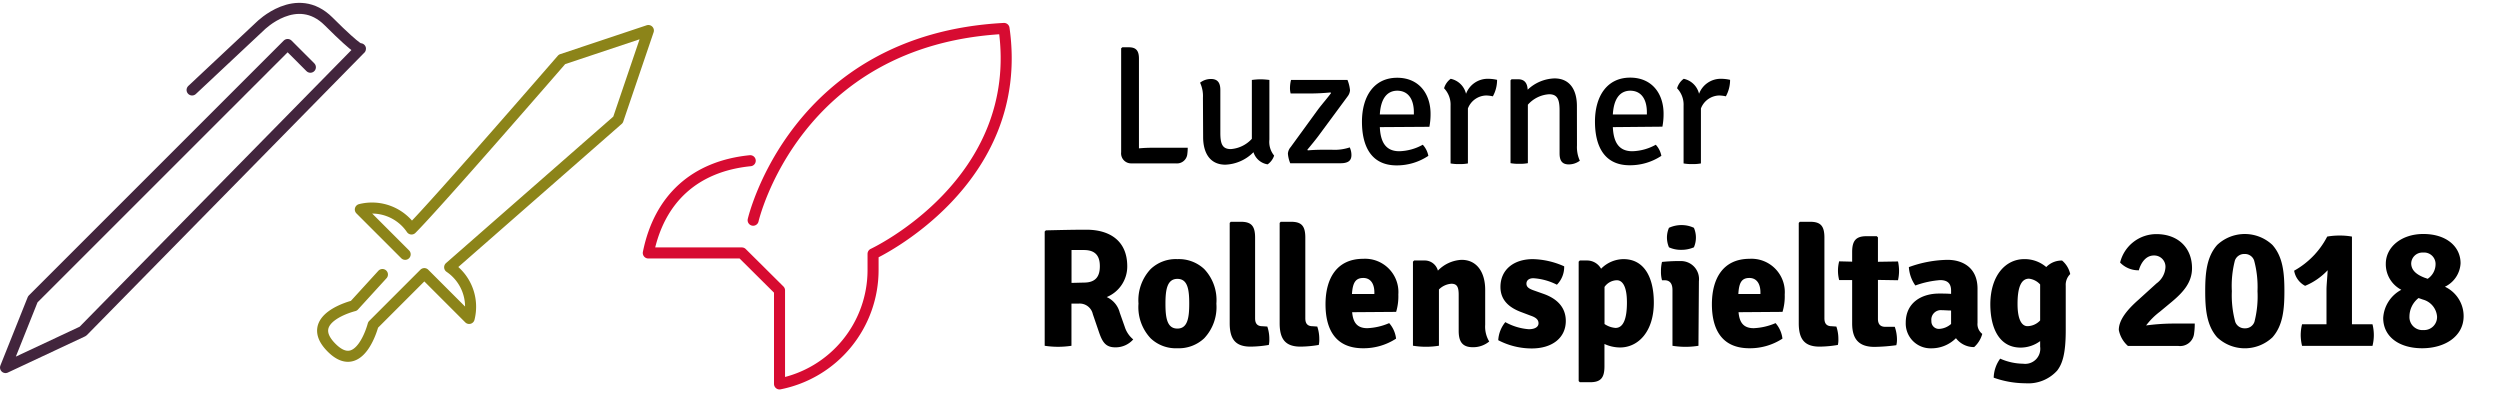<svg id="Ebene_1" data-name="Ebene 1" xmlns="http://www.w3.org/2000/svg" viewBox="0 0 384.85 63"><defs><style>.cls-1,.cls-2,.cls-3{fill:none;stroke-linecap:round;stroke-linejoin:round;}.cls-1{stroke:#42253d;}.cls-1,.cls-3{stroke-width:1.7px;}.cls-2{stroke:#d70b31;stroke-width:1.7px;}.cls-3{stroke:#8c8419;}</style></defs><title>Logo</title><path d="M182.84,22.74a8.3,8.3,0,0,1-.08,1.09A1.6,1.6,0,0,1,181,25.15H174.2a1.54,1.54,0,0,1-1.61-1.71v-16l.18-.16h1c1.14,0,1.56.54,1.56,1.76V22.84c.8-.08,1.61-.1,2.31-.1Z"/><path d="M185.18,15.06a4.88,4.88,0,0,0-.44-2.33,2.7,2.7,0,0,1,1.69-.57c1,0,1.43.57,1.43,1.69v6.61c0,1.74.34,2.49,1.61,2.49a4.86,4.86,0,0,0,3.24-1.58V12.31a9.87,9.87,0,0,1,1.35-.1,10.58,10.58,0,0,1,1.35.1v9.18a3.31,3.31,0,0,0,.73,2.46,2.64,2.64,0,0,1-1,1.35,2.71,2.71,0,0,1-2.18-1.87,6.43,6.43,0,0,1-4.33,1.92c-2.41,0-3.42-1.87-3.42-4.25Z"/><path d="M202.9,16.85c.6-.8,1.43-1.74,2-2.52l-.08-.1a32.7,32.7,0,0,1-3.42.16h-2.72a3.34,3.34,0,0,1-.1-.86,5.43,5.43,0,0,1,.16-1.22h8.69a5.55,5.55,0,0,1,.39,1.58,1.71,1.71,0,0,1-.34.91l-4.23,5.73c-.57.8-1.37,1.76-2,2.52l.08.1c.83-.08,1.76-.1,2.39-.1H205a7.31,7.31,0,0,0,2.78-.36,2.81,2.81,0,0,1,.26,1.17c0,.78-.39,1.27-1.69,1.27h-7.73a4.81,4.81,0,0,1-.36-1.48,1.73,1.73,0,0,1,.42-1Z"/><path d="M212.41,19.57c.1,2.15.8,3.71,3,3.71a7.81,7.81,0,0,0,3.61-1,3.46,3.46,0,0,1,.86,1.71A8.73,8.73,0,0,1,215,25.46c-4.1,0-5.34-3.22-5.34-6.72,0-3.86,1.82-6.77,5.42-6.77,3.35,0,5.14,2.46,5.14,5.55a10.2,10.2,0,0,1-.18,2Zm0-1.95h5.24v-.34c0-1.82-.73-3.32-2.59-3.32C213.4,14,212.54,15.35,212.41,17.63Z"/><path d="M223.32,12.13a3.07,3.07,0,0,1,2.36,2.31,3.56,3.56,0,0,1,3.4-2.31,6.4,6.4,0,0,1,1.38.16,5.22,5.22,0,0,1-.65,2.54,4.78,4.78,0,0,0-1.06-.13,3.09,3.09,0,0,0-2.78,2v8.46a6.86,6.86,0,0,1-1.32.1,7,7,0,0,1-1.35-.1v-8.9a3.64,3.64,0,0,0-1-2.67A2.76,2.76,0,0,1,223.32,12.13Z"/><path d="M242.76,22.38a5.06,5.06,0,0,0,.44,2.36,2.85,2.85,0,0,1-1.69.57c-1.06,0-1.43-.6-1.43-1.71V17c0-1.74-.36-2.49-1.61-2.49a4.74,4.74,0,0,0-3.27,1.61v9a6.86,6.86,0,0,1-1.32.1,7.13,7.13,0,0,1-1.35-.1V12.36l.16-.16h1c1,0,1.43.6,1.48,1.61a6.26,6.26,0,0,1,4.13-1.74c2.44,0,3.45,1.87,3.45,4.25Z"/><path d="M248.28,19.57c.1,2.15.8,3.71,3,3.71a7.81,7.81,0,0,0,3.61-1,3.46,3.46,0,0,1,.86,1.71,8.73,8.73,0,0,1-4.88,1.45c-4.1,0-5.34-3.22-5.34-6.72,0-3.86,1.82-6.77,5.42-6.77,3.35,0,5.14,2.46,5.14,5.55a10.2,10.2,0,0,1-.18,2Zm0-1.95h5.24v-.34c0-1.82-.73-3.32-2.59-3.32C249.26,14,248.41,15.35,248.28,17.63Z"/><path d="M259.19,12.13a3.07,3.07,0,0,1,2.36,2.31,3.56,3.56,0,0,1,3.4-2.31,6.4,6.4,0,0,1,1.38.16,5.22,5.22,0,0,1-.65,2.54,4.78,4.78,0,0,0-1.06-.13,3.09,3.09,0,0,0-2.78,2v8.46a6.86,6.86,0,0,1-1.32.1,7,7,0,0,1-1.35-.1v-8.9a3.64,3.64,0,0,0-1-2.67A2.76,2.76,0,0,1,259.19,12.13Z"/><path d="M170.37,45.73a3.6,3.6,0,0,1,2,2.39l.78,2.21a4.09,4.09,0,0,0,1.3,1.92,3.61,3.61,0,0,1-2.75,1.22c-1.5,0-2-.8-2.54-2.39l-.93-2.72A2.07,2.07,0,0,0,166,46.74h-1.06v6.49a13.77,13.77,0,0,1-4.12,0V35.64l.18-.18c2.23-.05,4.25-.1,6.23-.1,3.61,0,6.3,1.71,6.3,5.63A5.09,5.09,0,0,1,170.37,45.73Zm-5.42-2.18,1.92-.05c2,0,2.44-1.19,2.44-2.52s-.47-2.49-2.44-2.49c-.52,0-1.19,0-1.92,0Z"/><path d="M185.37,52.08a5.7,5.7,0,0,1-4.12,1.53,5.62,5.62,0,0,1-4.12-1.53,7,7,0,0,1-1.87-5.34,7,7,0,0,1,1.87-5.32,5.62,5.62,0,0,1,4.13-1.53,5.7,5.7,0,0,1,4.12,1.53,6.94,6.94,0,0,1,1.87,5.32A7,7,0,0,1,185.37,52.08Zm-4.12-1.5c1.58,0,1.82-1.69,1.82-3.84s-.23-3.81-1.82-3.81-1.84,1.69-1.84,3.81S179.63,50.58,181.24,50.58Z"/><path d="M195.09,50.27a5.85,5.85,0,0,1,.31,1.92,3.42,3.42,0,0,1-.08.91,17.76,17.76,0,0,1-2.8.26c-2.33,0-3.22-1.14-3.22-3.61V34.32l.16-.18H191c1.61,0,2.21.62,2.21,2.44V49c0,.78.31,1.22,1.14,1.22Z"/><path d="M202.78,50.27a5.85,5.85,0,0,1,.31,1.92,3.42,3.42,0,0,1-.08.91,17.76,17.76,0,0,1-2.8.26c-2.33,0-3.22-1.14-3.22-3.61V34.32l.16-.18h1.58c1.61,0,2.21.62,2.21,2.44V49c0,.78.31,1.22,1.14,1.22Z"/><path d="M208.15,48.06c.13,1.4.62,2.46,2.33,2.46a9.41,9.41,0,0,0,3.37-.78,4.36,4.36,0,0,1,1.06,2.39,9.15,9.15,0,0,1-5.08,1.48c-4.57,0-5.78-3.35-5.78-6.77,0-3.92,1.69-7,5.81-7a5.13,5.13,0,0,1,5.4,5.5,8.28,8.28,0,0,1-.34,2.67Zm0-2.8h3.42V45c0-1.19-.49-2.21-1.71-2.21S208.23,43.58,208.12,45.26Z"/><path d="M228.63,50a4.4,4.4,0,0,0,.62,2.57,3.88,3.88,0,0,1-2.52.88c-1.63,0-2.18-.88-2.18-2.52V45.39c0-1.17-.23-1.71-1.12-1.71a3,3,0,0,0-1.92.88v8.66a12.12,12.12,0,0,1-2,.16,12.35,12.35,0,0,1-2-.16V40.28l.18-.18h1.53a2.1,2.1,0,0,1,2.13,1.56A5.42,5.42,0,0,1,225,40c2.36,0,3.63,1.92,3.63,4.62Z"/><path d="M231.73,49.59a8.82,8.82,0,0,0,3.61,1.09c1,0,1.5-.39,1.5-.91s-.34-.88-1.19-1.17l-1.43-.54c-1.82-.67-3.24-1.79-3.24-3.89,0-2.62,2-4.28,5-4.28A12.41,12.41,0,0,1,240.79,41a3.89,3.89,0,0,1-1.12,2.83,9.24,9.24,0,0,0-3.63-1c-.7,0-1.06.36-1.06.83s.29.73,1,1l1.61.57c2,.7,3.45,2,3.45,4.18,0,2.59-2.08,4.23-5.24,4.23a11.12,11.12,0,0,1-5.16-1.27A4.81,4.81,0,0,1,231.73,49.59Z"/><path d="M249.38,53.49a5.76,5.76,0,0,1-2.39-.54v3.45c0,1.82-.62,2.44-2.23,2.44h-1.56l-.18-.18V40.28l.18-.18h1.06a2.47,2.47,0,0,1,2.21,1.27,4.91,4.91,0,0,1,3.45-1.48c3.17,0,4.67,2.78,4.67,6.69C254.59,51,252.23,53.49,249.38,53.49ZM247,44.17v5.71a3.49,3.49,0,0,0,1.69.6c1.25,0,1.76-1.5,1.76-3.92s-.65-3.42-1.56-3.42A2.39,2.39,0,0,0,247,44.17Z"/><path d="M261.46,53.23a12.45,12.45,0,0,1-2,.16,12.58,12.58,0,0,1-2-.16V44.64c0-.86-.31-1.5-1.22-1.5h-.39a4.75,4.75,0,0,1-.16-1.37,5.65,5.65,0,0,1,.16-1.45c.8-.08,1.71-.13,2.28-.13h.57a2.77,2.77,0,0,1,2.83,3.09Zm-4.54-18.16a4.57,4.57,0,0,1,1.92-.42,4.39,4.39,0,0,1,1.92.42,3.79,3.79,0,0,1,0,3,4.82,4.82,0,0,1-1.92.39,4.39,4.39,0,0,1-1.92-.39,3.9,3.9,0,0,1-.31-1.5A3.81,3.81,0,0,1,256.92,35.07Z"/><path d="M267.63,48.06c.13,1.4.62,2.46,2.33,2.46a9.42,9.42,0,0,0,3.37-.78,4.37,4.37,0,0,1,1.06,2.39,9.15,9.15,0,0,1-5.08,1.48c-4.57,0-5.78-3.35-5.78-6.77,0-3.92,1.69-7,5.81-7a5.13,5.13,0,0,1,5.4,5.5,8.28,8.28,0,0,1-.34,2.67Zm0-2.8H271V45c0-1.19-.49-2.21-1.71-2.21S267.7,43.58,267.6,45.26Z"/><path d="M282.69,50.27a5.85,5.85,0,0,1,.31,1.92,3.42,3.42,0,0,1-.08.91,17.76,17.76,0,0,1-2.8.26c-2.33,0-3.22-1.14-3.22-3.61V34.32l.16-.18h1.58c1.61,0,2.21.62,2.21,2.44V49c0,.78.31,1.22,1.14,1.22Z"/><path d="M292.34,41.66a6.82,6.82,0,0,1-.16,1.48l-3.09-.05v6c0,.78.34,1.22,1.14,1.22h1.45a6,6,0,0,1,.34,1.92,3.34,3.34,0,0,1-.1.91,28.12,28.12,0,0,1-3.35.26c-2.36,0-3.45-1.14-3.45-3.61V43.11l-2,0a5.79,5.79,0,0,1,0-2.88l2,.05V38.8c0-1.79.62-2.44,2.21-2.44h1.58l.18.18v3.76l3.09-.05A6.82,6.82,0,0,1,292.34,41.66Z"/><path d="M303.9,53.43a3.46,3.46,0,0,1-2.8-1.37,5.32,5.32,0,0,1-3.79,1.56,3.82,3.82,0,0,1-3.94-3.94c0-3.11,2.46-4.49,5.14-4.49.47,0,1.17,0,1.84.05v-.49c0-1.09-.52-1.63-1.69-1.63a14.27,14.27,0,0,0-3.81.83,5.51,5.51,0,0,1-1-2.83A18.1,18.1,0,0,1,299.8,40c2.26,0,4.62,1.14,4.62,4.44v5.27a1.89,1.89,0,0,0,.73,1.69A4.22,4.22,0,0,1,303.9,53.43Zm-3.55-3.55V47.8c-.52,0-1-.05-1.4-.05a1.47,1.47,0,0,0-1.63,1.66,1.15,1.15,0,0,0,1.19,1.22A3,3,0,0,0,300.34,49.88Z"/><path d="M311.61,39.89A5.08,5.08,0,0,1,315,41.11a3.28,3.28,0,0,1,2.44-1,3.79,3.79,0,0,1,1.25,2.08A2.32,2.32,0,0,0,318,44v6.85c0,3.63-.52,5.16-1.32,6.2A6,6,0,0,1,311.79,59a14.68,14.68,0,0,1-4.88-.86,5.17,5.17,0,0,1,1-2.93,8.92,8.92,0,0,0,3.53.78,2.32,2.32,0,0,0,2.62-2.62v-.86a5.09,5.09,0,0,1-3,1c-3.16,0-4.67-2.78-4.67-6.72C306.43,42.33,308.79,39.89,311.61,39.89Zm2.44,3.89a2.73,2.73,0,0,0-1.71-.88c-1.27,0-1.76,1.48-1.76,3.89s.65,3.42,1.53,3.42a2.74,2.74,0,0,0,1.95-.88V43.78Z"/><path d="M337.76,51.33a2.16,2.16,0,0,1-2.46,1.92h-7.73a4.37,4.37,0,0,1-1.4-2.46c0-1.58,1.35-3.16,3-4.62l2.8-2.54a3.3,3.3,0,0,0,1.38-2.46,1.73,1.73,0,0,0-1.79-1.84c-1.25,0-2,1.17-2.31,2.28a3.91,3.91,0,0,1-2.88-1.19,5.74,5.74,0,0,1,5.6-4.38c3.29,0,5.47,2.08,5.47,5.24,0,2.23-1.4,3.74-3.09,5.16L332.47,48a10.73,10.73,0,0,0-2.1,2.1,32.72,32.72,0,0,1,3.94-.29h3.55A10.55,10.55,0,0,1,337.76,51.33Z"/><path d="M341.31,37.71a6.21,6.21,0,0,1,8.51,0c1.61,1.82,1.84,4.28,1.84,7.11s-.23,5.29-1.84,7.11a6.21,6.21,0,0,1-8.51,0c-1.61-1.82-1.84-4.31-1.84-7.11S339.7,39.53,341.31,37.71Zm2.78,11.83a1.51,1.51,0,0,0,1.48,1,1.49,1.49,0,0,0,1.48-1,15.77,15.77,0,0,0,.47-4.72A15.65,15.65,0,0,0,347,40.1a1.49,1.49,0,0,0-1.48-1,1.51,1.51,0,0,0-1.48,1,15.65,15.65,0,0,0-.47,4.72A15.77,15.77,0,0,0,344.09,49.54Z"/><path d="M358.25,36.42a10.64,10.64,0,0,1,1.92-.16,10.21,10.21,0,0,1,1.89.16V48c0,.62,0,1.27,0,1.92l1.76,0h1.4a6.76,6.76,0,0,1,0,3.32H354.38a7.08,7.08,0,0,1-.21-1.66,6.92,6.92,0,0,1,.21-1.66h2.1l1.66,0c0-.65,0-1.3,0-1.92v-3.4c0-.7.13-1.92.18-3A10,10,0,0,1,354.85,44a3.24,3.24,0,0,1-1.69-2.33A12.63,12.63,0,0,0,358.25,36.42Z"/><path d="M369.66,44.61a4.43,4.43,0,0,1-2.39-4c0-2.59,2.41-4.59,5.78-4.59,3.53,0,5.73,1.92,5.73,4.51a4.24,4.24,0,0,1-2.41,3.61,5,5,0,0,1,2.88,4.62c-.05,3-2.85,4.85-6.38,4.85s-6-1.76-6-4.67A5.25,5.25,0,0,1,369.66,44.61Zm2.65,1.27a3.64,3.64,0,0,0-1.4,2.83,2,2,0,0,0,2.15,2.1,2,2,0,0,0,2.1-2.08A2.94,2.94,0,0,0,373,46.12Zm1.06-3.09.34.13a2.71,2.71,0,0,0,1.22-2.23A1.76,1.76,0,0,0,373,38.88a1.72,1.72,0,0,0-1.82,1.71C371.22,41.63,372,42.3,373.37,42.8Z"/><path class="cls-1" d="M29.57,13.85,40.08,4s5.6-5.6,10.51-.7,4.9,4.2,4.9,4.2L12.76,51,.85,56.58l4.2-10.51L44.28,6.85l3.5,3.5"/><path class="cls-2" d="M115.49,24.74c-8.48.85-14,5.82-15.69,14.2h14.4L120,44.7v14.4h0a17.88,17.88,0,0,0,14.4-17.57V39.08s23.55-10.95,20.16-34.7c-32.23,1.7-38.62,29.52-38.62,29.52"/><path class="cls-3" d="M58.87,42.26l-4.39,4.81S46.6,49,51,53.48,57.44,50,57.44,50l7.88-7.88,6.9,6.9a7.35,7.35,0,0,0-3-7.88l25.92-22.7L99.81,4.7,86.51,9.14S67.29,31.31,63.35,35.25a7.35,7.35,0,0,0-7.88-3l6.9,6.9"/></svg>